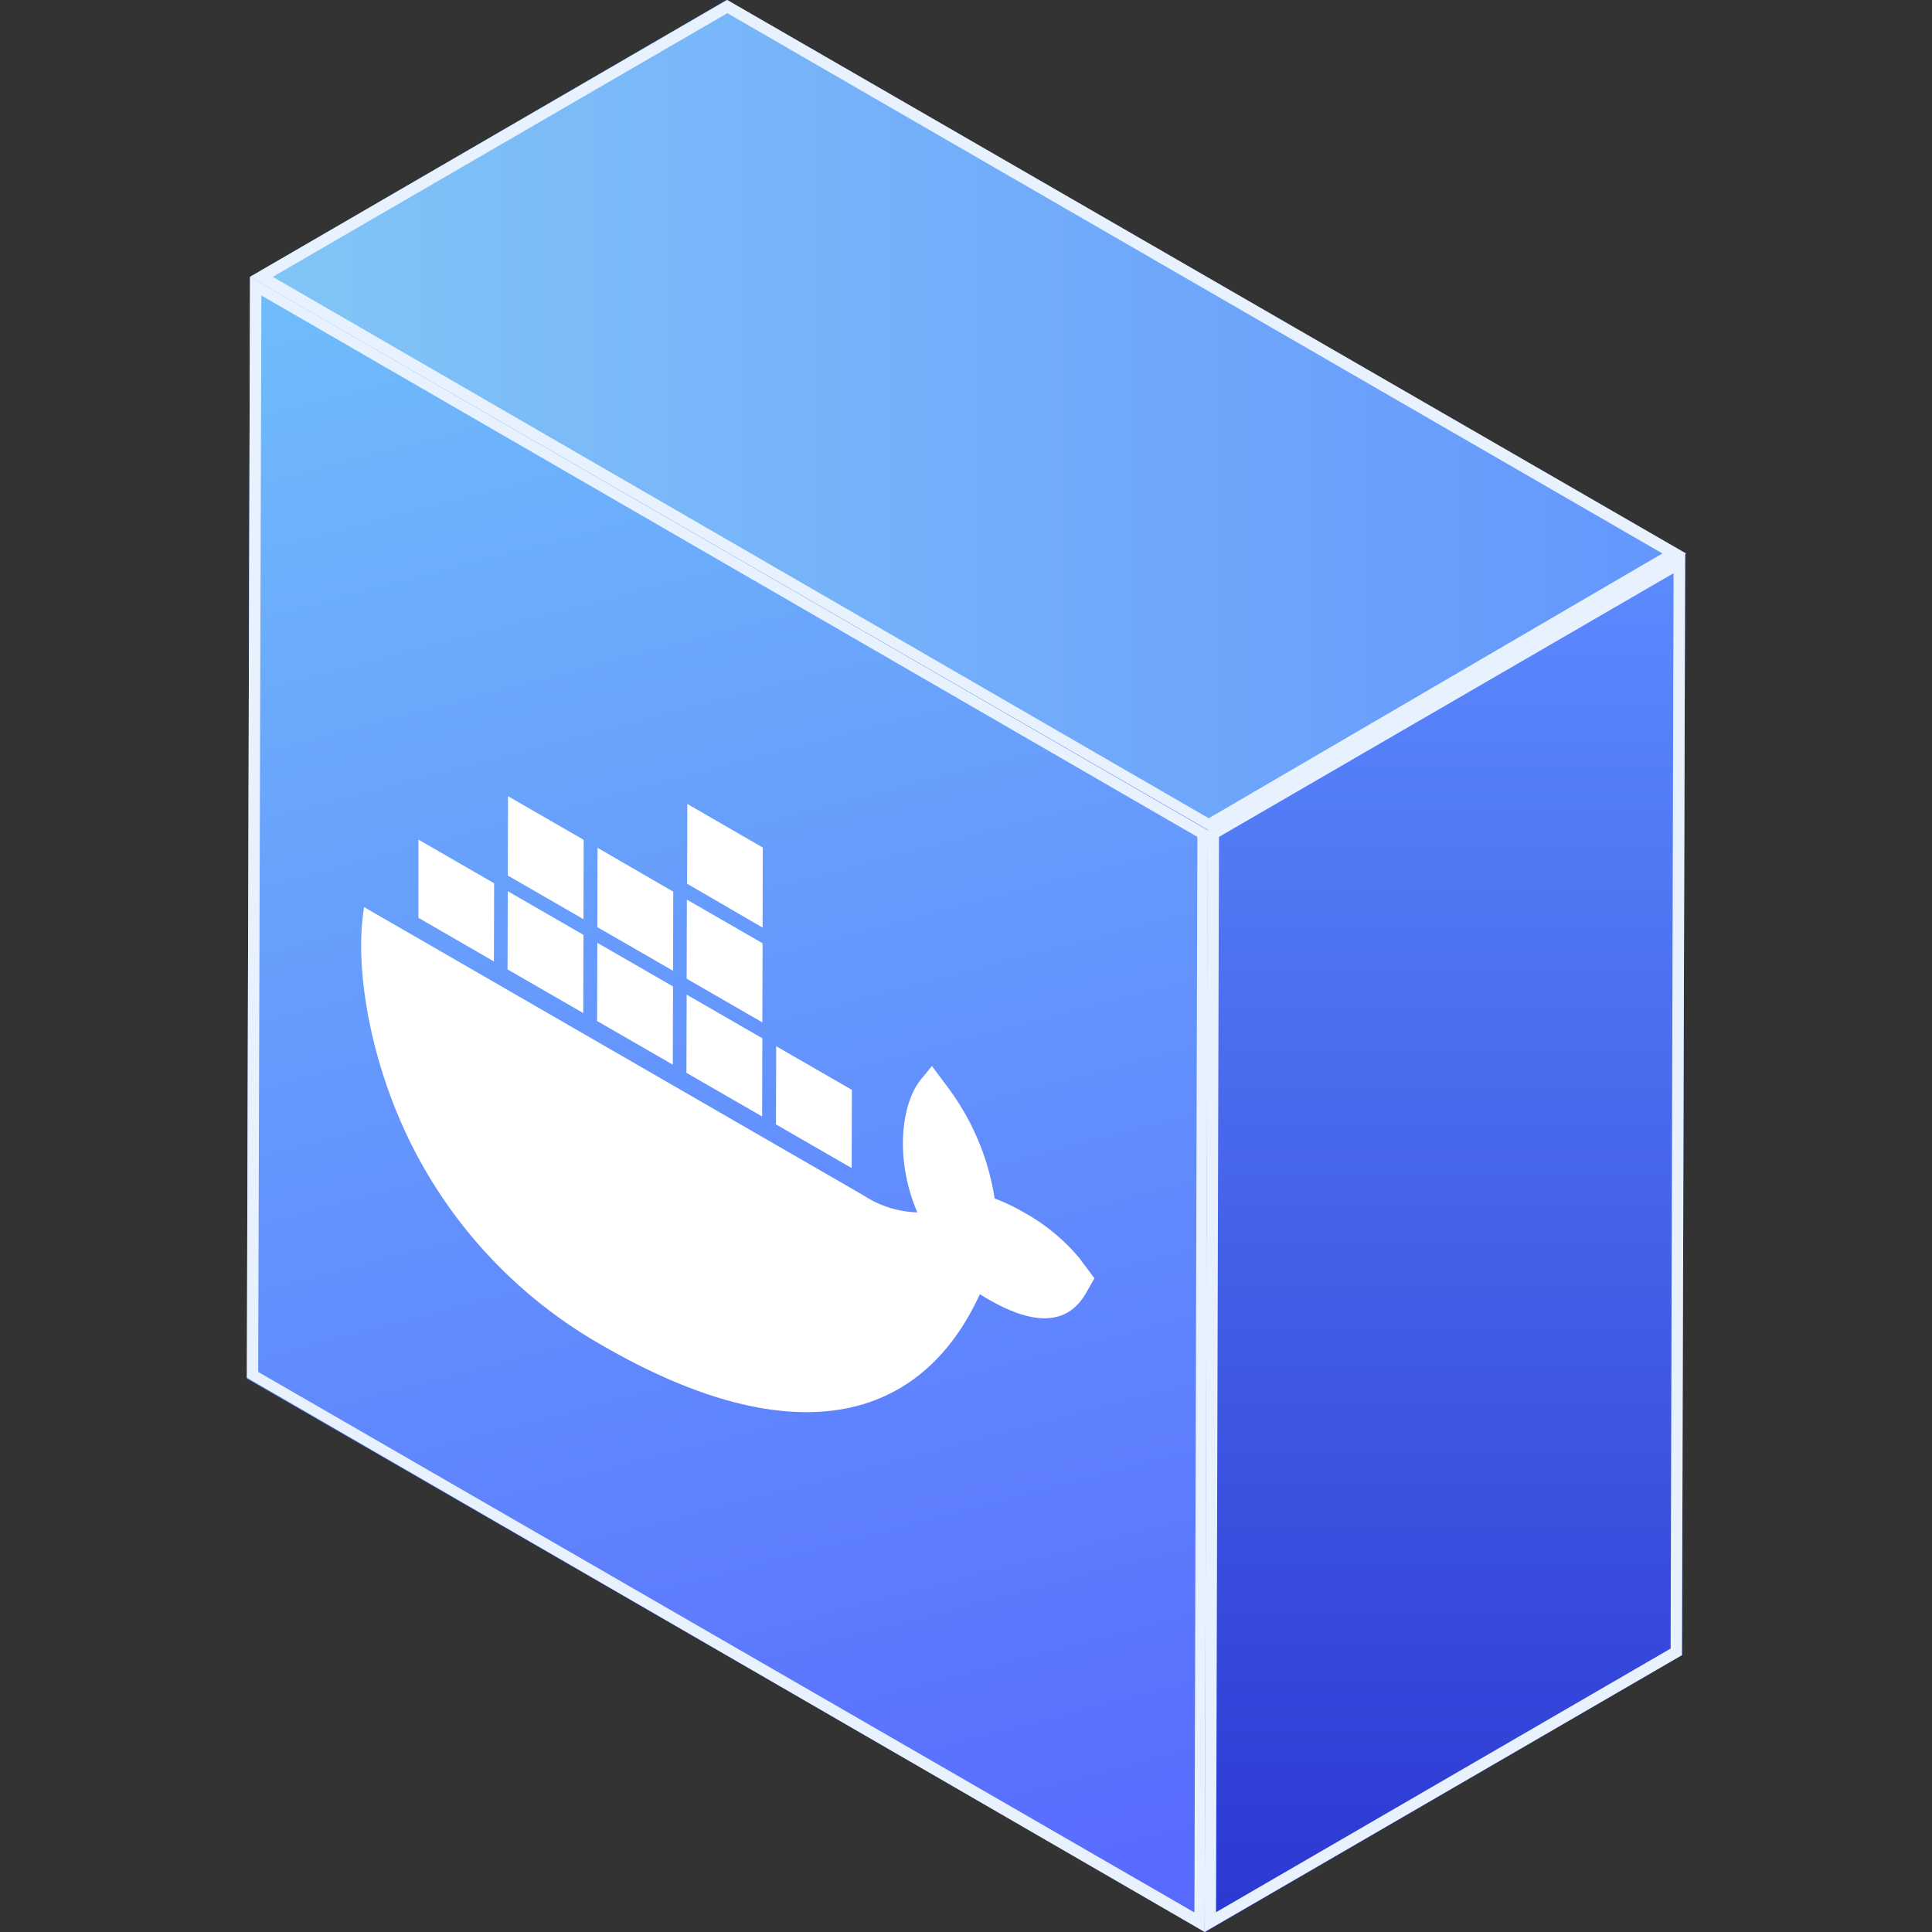 <svg id="图层_1" data-name="图层 1" xmlns="http://www.w3.org/2000/svg" xmlns:xlink="http://www.w3.org/1999/xlink" viewBox="0 0 85 85"><rect x="0" y="0" width="85" height="85" fill="#333333" stroke="none"/><defs><style>.cls-1{isolation:isolate;}.cls-2{fill:url(#未命名的渐变_46);}.cls-3{fill:url(#未命名的渐变_48);}.cls-4{fill:url(#未命名的渐变_55);}.cls-5{fill:#e8f2ff;}.cls-6{fill:#fff;}</style><linearGradient id="未命名的渐变_46" x1="21.73" y1="9.36" x2="42.31" y2="87.82" gradientUnits="userSpaceOnUse"><stop offset="0" stop-color="#70bdfb"/><stop offset="1" stop-color="#5768ff"/></linearGradient><linearGradient id="未命名的渐变_48" x1="63.59" y1="24.35" x2="63.59" y2="85" gradientUnits="userSpaceOnUse"><stop offset="0" stop-color="#5c8bff"/><stop offset="1" stop-color="#2b37d2"/></linearGradient><linearGradient id="未命名的渐变_55" x1="11" y1="18.27" x2="74.14" y2="18.27" gradientUnits="userSpaceOnUse"><stop offset="0" stop-color="#81c6f7"/><stop offset="1" stop-color="#6496fd"/></linearGradient></defs><title>Docker</title><g class="cls-1"><polygon class="cls-2" points="53.18 36.53 53.04 85 10.86 60.65 11 12.18 53.18 36.53"/><polygon class="cls-3" points="53.18 36.53 74.14 24.35 74 72.82 53.04 85 53.18 36.53"/><polygon class="cls-4" points="11 12.18 31.96 0 74.14 24.35 53.18 36.53 11 12.18"/></g><g class="cls-1"><path class="cls-5" d="M11.5,13,52.68,36.82l-.13,47.32L11.36,60.36,11.5,13m-.5-.86-.14,48.47L53,85l.14-48.47L11,12.18Z"/><path class="cls-5" d="M73.63,25.22,73.5,72.53l-20,11.6.13-47.31,20-11.6m.5-.87-21,12.18L53,85,74,72.82l.14-48.47Z"/><path class="cls-5" d="M32,.58,73.14,24.35,53.18,36,12,12.18,32,.58M32,0,11,12.18,53.18,36.53l21-12.18L32,0Z"/></g><g class="cls-1"><polygon class="cls-6" points="21.74 38.86 21.73 42.3 18.41 40.38 18.41 36.94 21.74 38.86"/><polygon class="cls-6" points="25.67 41.13 25.66 44.57 22.33 42.65 22.34 39.21 25.67 41.13"/><polygon class="cls-6" points="25.68 36.95 25.67 40.44 22.34 38.52 22.35 35.03 25.68 36.95"/><polygon class="cls-6" points="29.61 43.4 29.6 46.84 26.27 44.92 26.28 41.48 29.61 43.4"/><polygon class="cls-6" points="29.62 39.23 29.61 42.71 26.28 40.79 26.29 37.3 29.62 39.23"/><polygon class="cls-6" points="33.54 45.68 33.53 49.12 30.2 47.2 30.21 43.76 33.54 45.68"/><polygon class="cls-6" points="33.55 41.5 33.54 44.98 30.21 43.06 30.22 39.58 33.55 41.5"/><polygon class="cls-6" points="37.48 47.95 37.47 51.39 34.14 49.47 34.15 46.03 37.48 47.95"/><polygon class="cls-6" points="33.56 37.29 33.55 40.81 30.23 38.88 30.24 35.37 33.56 37.29"/><path class="cls-6" d="M47.48,55.34l.67.9c-.1.17-.36.64-.43.75-1.11,1.78-3.17.8-4.33.12l-.28-.17c-2.76,6-8.65,6.85-16.58,2.27a20.93,20.93,0,0,1-8.32-8.64c-1.92-3.73-2.64-8-2.19-10.66l21.9,12.64.1.06a4.54,4.54,0,0,0,2.34.73c-1-2.32-.73-4.82.2-5.9L41,46.9l.7.94a10.94,10.94,0,0,1,2.06,4.89,7.8,7.8,0,0,1,1.23.58A8.63,8.63,0,0,1,47.48,55.34Z"/></g></svg>